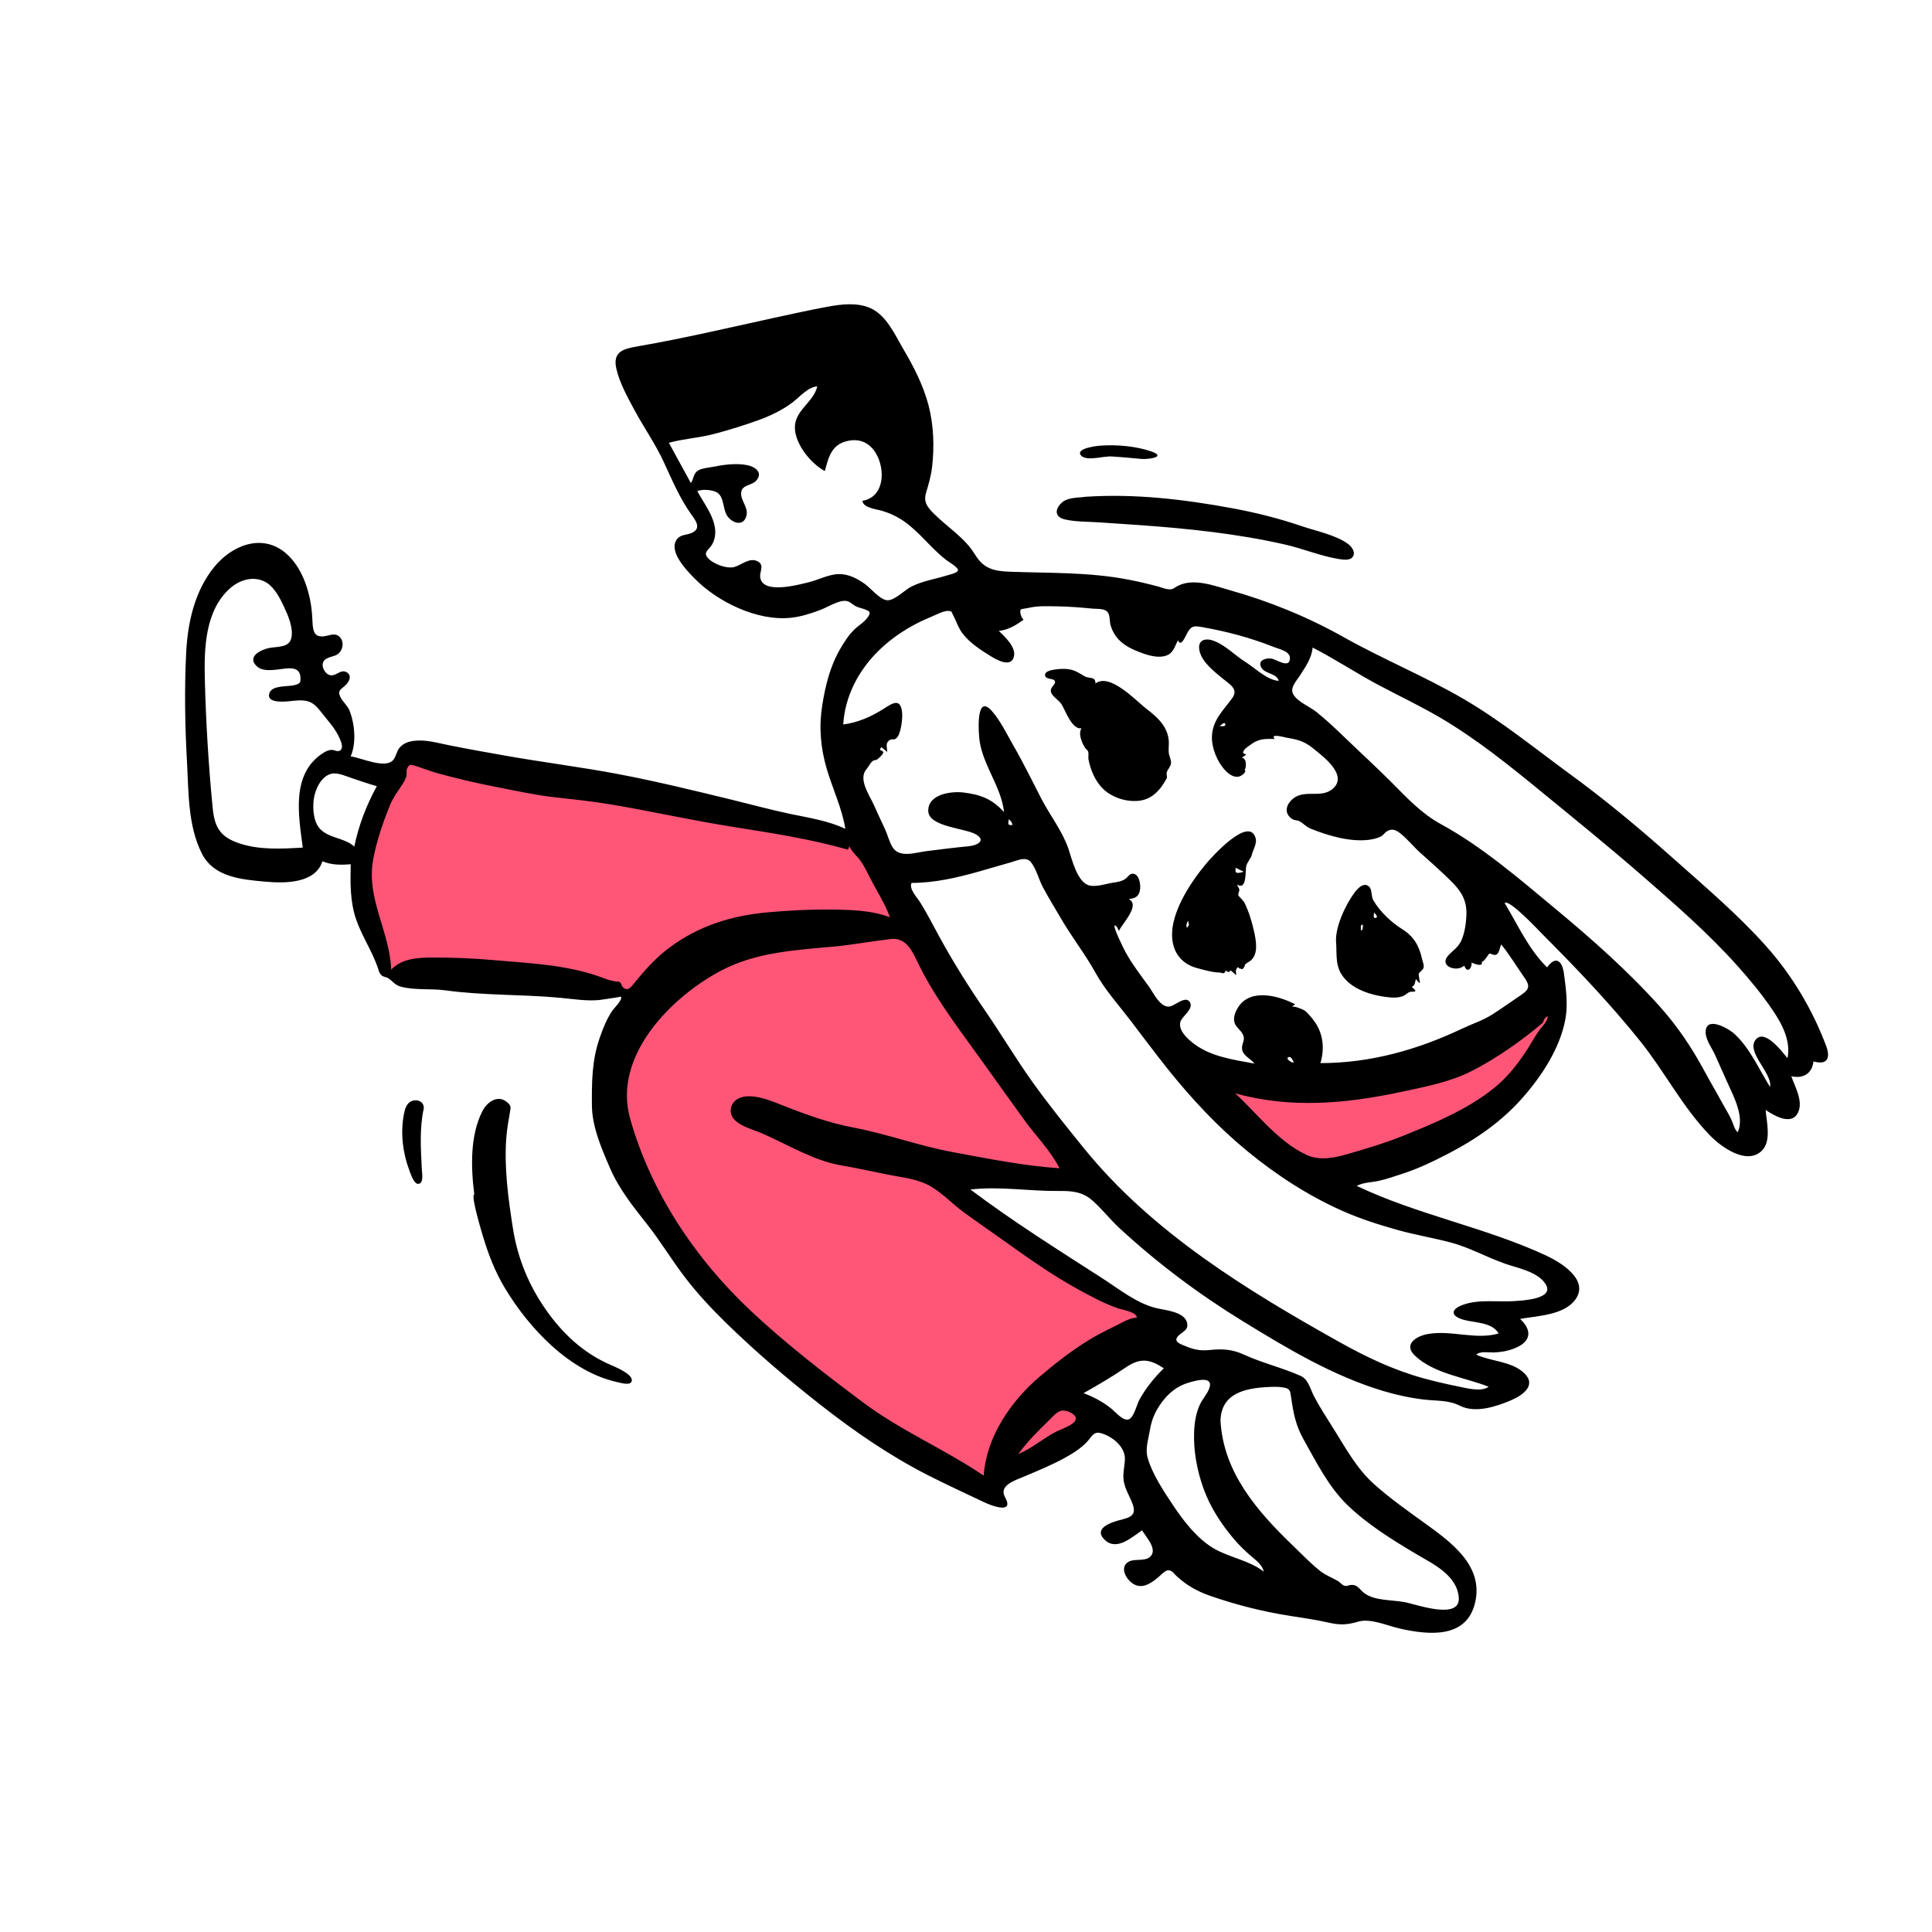 <svg width="594" height="594" viewBox="0 0 762 594" fill="none" xmlns="http://www.w3.org/2000/svg">
<path fill-rule="evenodd" clip-rule="evenodd" d="M397.433 379.844C387.493 379.715 377.554 379.586 367.615 379.457C371.297 381.856 374.98 384.256 378.663 386.654C404.669 403.6 430.676 420.545 456.683 437.49C450.487 441.617 444.291 445.744 438.095 449.87C431.899 453.997 425.703 458.124 419.507 462.251C421.701 464.572 423.895 466.893 426.09 469.215C428.284 471.536 430.478 473.857 432.673 476.179L428.6 478.494C425.852 480.056 423.104 481.618 420.356 483.18C417.061 485.053 413.765 486.926 410.47 488.8C406.237 491.205 402.005 493.611 397.773 496.017L389.768 500.567C389.611 500.656 389.438 500.77 389.256 500.889C388.711 501.246 388.087 501.655 387.593 501.611C386.892 501.547 385.789 500.67 384.919 499.979C384.562 499.695 384.244 499.443 384.01 499.29C381.466 497.637 378.926 495.978 376.389 494.313C368.58 489.194 360.8 484.032 353.05 478.824C334.052 466.054 315.095 453.132 296.907 439.224C288.504 432.799 280.703 426.139 274.138 417.78C266.915 408.582 260.95 398.427 255.706 387.995C251.29 379.214 247.38 370.174 243.912 360.978C243.577 360.09 243.103 359.052 242.596 357.941C241.299 355.099 239.785 351.783 239.824 349.287C239.843 348.003 240.618 346.332 241.304 344.851C241.614 344.18 241.908 343.548 242.104 343.008C242.849 340.962 243.594 338.914 244.339 336.867C245.084 334.819 245.83 332.773 246.575 330.725C246.821 330.047 247.145 329.316 247.48 328.561C248.18 326.978 248.926 325.293 249.103 323.778C249.32 321.933 248.777 319.624 248.277 317.495C248.044 316.507 247.821 315.558 247.687 314.711C247.635 314.386 247.599 313.912 247.557 313.373C247.433 311.763 247.264 309.573 246.526 309.023C246.055 308.673 244.647 308.702 243.6 308.723C243.187 308.732 242.832 308.739 242.61 308.722C238.393 308.398 234.178 308.074 229.962 307.75C227.783 307.583 225.604 307.415 223.425 307.248L171.98 303.294C170.424 303.174 168.805 303.122 167.168 303.068C163.838 302.96 160.43 302.849 157.324 302.168C153.824 301.401 151.636 298.597 150.59 295.318C147.449 285.472 144.48 275.47 142.568 265.304C140.718 255.479 142.504 247.834 146.537 238.743C150.067 230.786 154.236 222.894 158.977 215.579C160.127 213.804 160.305 213.842 161.792 214.16C162.073 214.219 162.401 214.289 162.791 214.358C172.862 216.151 182.932 217.945 193.002 219.738C210.043 222.774 227.086 225.809 244.127 228.843C261.169 231.878 278.211 234.914 295.253 237.948C307.27 240.089 319.288 242.229 331.305 244.368C331.844 244.465 332.542 244.524 333.297 244.589C334.996 244.734 336.977 244.902 338.049 245.57C338.619 245.926 339.085 246.783 339.493 247.532C339.653 247.826 339.804 248.103 339.949 248.328L340.216 248.742C342.352 252.05 344.488 255.357 346.624 258.665C356.192 273.482 365.978 288.155 375.764 302.829C378.753 307.311 381.743 311.793 384.725 316.278C392.998 328.719 401.271 341.16 409.544 353.601C415.446 362.478 421.349 371.354 427.252 380.231C417.312 380.102 407.373 379.973 397.433 379.844ZM478.369 342.316C504.874 342.252 532.205 341.041 558.143 335.352C577.902 331.019 597.744 322.088 613.908 309.817C610.519 322.719 605.782 338.859 595.775 348.207C592.264 351.487 587.67 353.718 583.345 355.817C582.983 355.993 582.622 356.168 582.265 356.343C575.459 359.663 568.478 362.633 561.452 365.454C560.432 365.863 559.407 366.276 558.38 366.691C546.905 371.321 534.935 376.15 522.807 378.368C519.139 379.038 517.271 378.381 514.217 376.181C509.322 372.656 504.875 368.454 500.494 364.313C500.284 364.115 500.075 363.918 499.866 363.72C492.516 356.778 485.366 349.612 478.369 342.316Z" fill="#FF5678"/>
<path fill-rule="evenodd" clip-rule="evenodd" d="M343.322 37.543C349.708 40.386 353.079 48.254 356.432 53.944C360.456 60.771 364.102 67.922 366.157 75.61C368.264 83.488 368.556 92.126 367.622 100.208C367.211 103.765 366.248 107.001 365.23 110.404C364.142 114.04 365.837 116.12 368.418 118.685C373.781 124.011 380.533 128.098 384.513 134.661C387.885 140.221 391.805 141.25 398.161 141.488C413.948 142.08 429.419 141.592 445.059 144.609C449.03 145.375 452.976 146.313 456.883 147.36C458.166 147.703 459.509 148.304 460.831 148.425C462.738 148.598 463.064 147.84 464.488 147.108C470.755 143.885 478.709 146.981 484.974 148.749C500.787 153.213 515.707 159.289 530.04 167.34C545.517 176.034 562.016 182.783 577.35 191.736C592.164 200.384 605.473 211.269 619.29 221.365C633.341 231.634 646.669 242.745 659.663 254.315C672.222 265.496 685.207 276.472 696.441 289.018C706.683 300.457 714.774 313.999 720.202 328.389C722.013 333.192 720.898 336.217 715.235 334.632C714.734 339.491 711.108 341.521 706.512 340.483C707.924 344.559 711.147 350.081 709.303 354.467C706.85 360.299 699.825 356.054 696.38 353.782C696.754 358.47 698.75 366.081 694.874 369.865C688.868 375.727 678.731 368.256 674.476 363.875C663.637 352.71 656.704 338.895 647.08 326.85C635.152 311.923 621.715 297.849 608.229 284.335C607.165 283.268 595.162 270.401 593.442 272.15C598.679 280.814 602.864 290.351 610.186 297.548C613.662 292.671 616.18 295.075 616.833 299.972C617.617 305.859 618.491 312.058 617.404 317.958C615.268 329.571 607.93 340.616 600.22 349.312C592.154 358.408 582.14 365.334 571.397 370.909C565.315 374.065 559.215 377.023 552.672 379.095C549.742 380.023 546.808 381.1 543.798 381.744C540.904 382.364 537.775 382.321 535.097 383.724C559.088 395.166 585.63 399.987 609.677 411.135C615.481 413.825 627.136 420.818 621.247 428.679C616.691 434.761 606.338 434.976 599.542 436.189C604.542 440.904 603.797 445.281 597.225 447.848C594.585 448.878 591.833 449.357 589.018 449.43C587.106 449.48 583.803 448.8 582.258 450.301C588.217 453.029 596.34 452.863 601.237 457.655C606.233 462.544 600.266 466.477 595.801 468.363C589.928 470.842 581.852 473.457 575.877 470.467C571.155 468.104 566.795 468.617 561.574 467.995C556.189 467.355 550.867 466.203 545.673 464.655C525.896 458.759 507.685 447.849 490.22 437.117C472.771 426.395 456.498 414.213 441.449 400.313C437.737 396.883 434.645 392.802 430.851 389.482C426.858 385.988 422.677 385.674 417.568 385.732C405.955 385.864 394.363 383.799 382.756 385.16C399.439 397.723 417.069 408.788 434.62 420.071C441.298 424.365 448.318 430.09 456.169 431.961C459.613 432.783 467.003 433.328 468.147 437.57C468.984 440.666 466.333 441.186 464.746 442.866C462.446 445.299 465.684 446.112 468.057 447.12C471.047 448.39 473.777 448.799 477.035 448.464C482.021 447.949 485.933 448.12 490.579 450.254C497.881 453.606 505.719 455.411 513.039 458.689C516.071 460.047 516.868 464.094 518.331 466.842C520.631 471.16 523.289 475.272 525.898 479.408C530.815 487.204 535.058 495.224 542.036 501.443C548.151 506.894 554.959 511.721 561.601 516.513C571.973 523.999 585.167 533.255 581.834 547.939C578.538 562.455 563.478 560.894 552.003 558.302C547.173 557.211 540.573 554.16 535.704 555.594C531.502 556.832 528.608 557.016 524.249 556.028C519.195 554.881 514.109 554.136 508.989 553.345C498.255 551.687 487.432 548.951 477.175 545.366C472.255 543.646 468.147 541.35 464.272 537.835C463.121 536.792 462.284 535.312 460.753 535.324C459.452 535.335 457.439 537.643 456.432 538.443C453.254 540.972 449.738 543.084 446.11 540.076C443.795 538.156 441.734 533.977 445.083 531.999C447.65 530.483 452.339 532.221 454.18 529.353C456.108 526.351 451.798 521.995 450.449 519.555C446.377 522.316 440.384 527.902 435.661 523.279C431.877 519.577 436.087 517.329 439.576 516.145C443.889 514.679 448.88 514.868 446.682 509.106C445.433 505.834 443.434 502.901 443.113 499.329C442.869 496.614 443.653 494.001 443.672 491.307C443.706 486.493 438.525 482.346 434.011 481.206C431.255 480.509 430.436 482.862 428.743 484.665C426.255 487.316 423.077 489.3 419.908 491.03C414.71 493.866 409.253 496.118 403.805 498.407C400.195 499.923 393.814 501.91 396.392 506.507C400.164 513.235 391.323 510.015 388.135 508.488C380.72 504.937 373.232 501.546 365.91 497.8C350.893 490.116 337.076 480.627 323.812 470.242C310.791 460.046 298.077 449.215 286.247 437.653C280.516 432.05 275.038 426.159 270.159 419.796C264.918 412.962 260.505 405.552 255.164 398.786C249.624 391.764 244.147 384.952 240.577 376.668C237.27 368.993 233.516 360.426 233.457 351.994C233.391 342.679 233.428 334.312 236.511 325.376C237.798 321.648 239.343 317.766 241.585 314.506C242.229 313.569 245.612 310.364 244.919 309.087C244.958 309.159 237.233 310.338 236.425 310.415C231.297 310.905 226.138 310.026 221.03 309.55C205.924 308.141 190.675 308.669 175.625 306.597C169.951 305.815 163.794 306.636 158.256 305.196C155.64 304.517 154.995 303.02 153.073 301.795C152.195 301.235 151.257 301.42 150.44 300.644C149.485 299.734 149.278 298.42 148.855 297.234C146.596 290.896 142.789 285.238 140.552 278.888C138.037 271.746 138.151 264.345 138.334 256.88C134.599 257.177 130.675 257.202 127.17 255.691C124.342 264.572 112.16 264.412 104.671 263.738C95.319 262.897 84.353 262.017 79.613 252.639C74.043 241.619 74.411 228.239 73.737 216.212C72.946 202.086 72.72 187.75 73.415 173.616C74.006 161.595 76.748 149.116 84.528 139.576C91.392 131.158 103.268 126.231 112.609 134.087C119.63 139.992 122.695 150.627 123.155 159.485C123.388 163.992 123.178 168.04 128.732 166.791C130.867 166.31 132.808 165.533 134.383 167.722C135.771 169.649 135.134 172.436 133.376 173.877C131.783 175.185 128.683 174.963 127.592 176.907C126.51 178.835 128.221 181.922 130.27 182.314C132.603 182.761 134.4 179.765 136.75 181.155C138.903 182.43 137.779 184.81 136.336 186.205C134.629 187.856 132.985 188.2 134.205 190.813C135.141 192.818 137.014 194.153 137.854 196.279C139.928 201.522 140.613 209.057 138.306 214.331C142.309 214.776 151.986 219.506 155.135 215.68C156.277 214.292 156.413 212.253 157.648 210.837C159.1 209.17 161.13 208.462 163.279 208.193C167.874 207.619 172.576 209.016 177.039 209.916C184.439 211.409 191.883 212.717 199.316 214.036C214.271 216.691 229.364 218.538 244.282 221.391C259.168 224.237 273.9 227.837 288.622 231.422C296.343 233.301 304.027 235.414 311.805 237.042C319.074 238.562 326.648 239.683 333.414 242.9C332.076 234.635 328.344 227.039 326.017 219.049C323.624 210.831 322.951 202.627 324.302 194.165C325.541 186.411 327.375 178.875 331.335 172.022C332.936 169.251 334.698 166.491 337.004 164.257C338.644 162.667 340.953 161.346 342.249 159.451C343.528 157.581 343.256 157.147 340.953 156.285C339.673 155.806 338.511 155.661 337.297 154.989C336.181 154.372 335.22 153.251 333.908 153.037C330.882 152.543 326.457 155.474 323.684 156.517C319.899 157.94 315.989 159.222 311.949 159.655C298.69 161.077 282.966 153.394 273.876 144.085C270.843 140.979 263.881 133.835 266.71 129.097C268.203 126.596 270.873 127.191 273.114 126.055C276.624 124.276 274.4 121.325 272.719 118.982C268.138 112.602 265.066 105.3 261.787 98.201C258.449 90.975 253.873 84.516 250.122 77.521C247.429 72.502 244.307 66.889 243.07 61.304C241.558 54.483 246.179 53.519 251.828 52.541C269.696 49.45 287.289 45.295 304.996 41.427C312.055 39.886 319.148 38.319 326.252 37.004C331.789 35.98 338.005 35.176 343.322 37.543ZM500.153 463.053C490.939 463.527 481.668 465.571 481.373 476.313C482.49 496.695 495.758 511.931 509.775 525.45C513.312 528.861 516.773 532.477 520.614 535.551C522.874 537.359 525.338 538.187 527.783 539.62C528.382 539.971 529.418 541.148 529.975 541.326C531.296 541.754 531.411 541.274 532.699 541.138C535.509 540.842 536.028 542.798 538.164 544.398C542.217 547.434 549.491 546.99 554.251 547.939C558.646 548.816 576.142 555.148 575.355 546.028C574.586 537.117 565.074 532.788 558.37 528.808C549.027 523.262 539.396 517.258 531.53 509.699C524.051 502.512 519.169 492.677 514.146 483.726C511.015 478.148 510.149 473.418 509.245 467.184C508.862 464.547 508.824 463.685 506.241 463.24C504.245 462.896 502.168 462.949 500.153 463.053ZM468.095 461.572C462.772 463.295 458.751 467.56 456.101 472.384C454.745 474.853 453.968 477.343 453.519 480.104C452.948 483.618 451.635 487.371 452.618 490.903C454.401 497.314 459.079 504.314 462.754 509.815C466.886 516.001 472.252 522.945 478.773 526.737C485.049 530.388 492.628 531.36 498.448 535.866C497.927 533.388 495.601 531.559 493.776 530.014C491.115 527.761 488.787 525.525 486.526 522.843C481.526 516.913 477.37 510.491 474.707 503.175C472.126 496.086 470.648 488.106 470.977 480.549C471.134 476.952 471.753 473.132 473.307 469.851C474.345 467.658 476.186 465.793 476.981 463.487C478.801 458.201 470.75 460.712 468.095 461.572ZM351.367 286.352C343.936 287.195 336.568 288.621 329.083 289.312C313.949 290.708 298.242 291.534 284.528 298.756C264.575 309.265 241.595 332.586 248.515 357.152C256.69 386.171 274.167 412.411 296.048 432.946C310.017 446.056 325.316 457.869 340.662 469.313C355.506 480.383 372.678 487.644 387.981 497.994C389.018 482.743 398.609 468.758 409.951 459.056C416.046 453.843 422.442 448.848 429.276 444.638C432.634 442.569 436.111 440.821 439.652 439.093C442.339 437.782 445.309 435.831 448.38 435.685C448.331 433.436 442.685 432.606 441.128 432.077C435.753 430.251 430.595 427.454 425.616 424.744C414.777 418.845 404.762 411.646 394.732 404.493C389.829 400.997 384.849 397.606 379.999 394.036C375.632 390.821 371.76 386.64 367.067 383.903C362.24 381.088 356.533 380.5 351.147 379.462C344.677 378.215 338.311 376.734 331.81 375.64C320.953 373.813 310.706 367.426 300.698 363.073C297.333 361.609 292.199 360.339 289.631 357.568C287.303 355.057 287.911 351.179 290.895 349.459C296.026 346.5 304.577 350.358 309.429 352.268C318.404 355.8 327.317 358.962 336.841 360.772C349.887 363.251 362.284 367.891 375.348 370.32C389.435 372.939 403.556 375.805 417.878 376.77C414.369 369.823 408.551 364.05 404.019 357.766C398.82 350.557 393.628 343.343 388.474 336.101C379.39 323.334 369.259 310.506 362.354 296.395C359.987 291.557 357.657 285.638 351.367 286.352ZM418.829 472.372C416.761 472.702 415.2 474.768 413.794 476.134C409.442 480.36 405.182 484.545 401.639 489.5C407.122 487.186 411.593 483.154 416.878 480.504C418.783 479.548 425.508 477.419 424.153 474.757C423.391 473.262 420.351 472.129 418.829 472.372ZM443.99 455.349C438.622 459.009 433.034 462.282 427.373 465.463C431.343 466.971 435.308 469.051 438.566 471.783C440.056 473.033 443.119 476.69 445.274 475.771C447.277 474.917 448.365 469.966 449.335 468.179C451.817 463.605 455.29 459.284 459.024 455.677C453.414 451.926 449.654 451.488 443.99 455.349ZM398.68 256.114C394.383 257.308 390.121 258.614 385.827 259.818C377.256 262.222 368.496 264.231 359.545 264.231C358.327 266.471 361.816 270.123 362.888 271.831C365.702 276.315 368.104 281.124 370.656 285.765C376.064 295.605 381.965 305.063 388.331 314.309C394.762 323.652 400.572 333.437 407.158 342.666C413.533 351.6 420.545 360.279 427.451 368.809C454.356 402.043 491.854 424.963 528.709 445.552C539.039 451.323 549.802 456.407 561.242 459.559C565.966 460.86 570.784 461.962 575.589 462.932C578.818 463.582 584.191 465.041 587.164 462.954C577.829 459.259 565.596 457.833 558.056 450.683C553.388 446.256 558.507 442.954 563.267 442.131C572.476 440.539 582.021 444.548 591.061 441.947C588.645 437.518 581.7 437.729 577.475 436.592C572.133 435.154 571.935 432.457 577.021 430.624C583.281 428.366 590.497 429.591 597.02 429.175C600.204 428.972 613.549 428.441 609.519 422.33C606.346 417.523 598.624 416.175 593.569 414.401C586.478 411.914 579.589 408.031 572.367 406.103C565.303 404.218 558.105 403.059 551.041 401.068C543.669 398.991 536.409 396.682 529.403 393.564C515.896 387.554 503.373 379.394 491.966 370.026C480.212 360.373 469.908 349.31 460.427 337.447C455.438 331.205 450.692 324.783 445.839 318.438C441.152 312.311 435.852 306.472 432.1 299.708C427.951 292.227 422.573 285.399 418.276 277.944C415.948 273.904 413.442 269.942 411.272 265.815C409.729 262.881 408.678 258.579 406.591 256.029C404.629 253.633 401.2 255.413 398.68 256.114ZM200.233 350.913C201.673 352.228 201.434 352.77 201.157 354.439C200.589 357.861 199.962 361.219 199.699 364.691C198.796 376.565 200.472 388.88 202.324 400.608C204.173 412.31 208.617 423.121 215.466 432.799C222.102 442.177 230.111 449.648 240.664 454.249C242.476 455.039 249.65 457.938 249.186 460.612C248.837 462.623 245.113 461.485 243.774 461.198C224.805 457.138 208.73 440.001 199.144 424.049C195.175 417.445 192.622 410.731 190.43 403.432C190.11 402.366 185.516 387.264 187.068 387.075C185.728 376.617 185.328 363.903 190.275 354.223C192.123 350.608 196.453 347.465 200.233 350.913ZM167.139 353.163C165.408 361.046 165.981 369.089 166.363 377.075C166.432 378.528 167.264 383.012 164.856 382.927C163.155 382.866 161.799 378.525 161.381 377.412C158.852 370.655 157.954 363.045 159.217 355.923C159.616 353.669 160.219 350.933 162.7 350.15C164.859 349.469 167.331 350.686 167.139 353.163ZM610.405 316.767C609.338 317.282 608.868 318.262 608.55 319.337C600.205 326.443 590.388 333.322 580.631 338.336C571.915 342.815 561.822 344.703 552.308 346.729C530.552 351.362 508.888 353.234 487.189 347.237C496.056 355.411 504.097 366.273 515.275 371.48C520.829 374.068 526.977 372.507 532.576 370.868C539.447 368.857 546.359 366.803 553.008 364.136C565.572 359.099 579.009 353.525 589.574 344.89C594.257 341.062 598.075 336.331 601.435 331.331C603.36 328.468 604.989 325.405 606.937 322.562C608.059 320.923 610.517 318.905 610.405 316.767ZM517.702 171.405C517.383 175.448 515 178.844 512.898 182.163C511.468 184.42 508.683 187.143 510.004 189.703C511.572 192.742 516.569 194.683 519.159 196.761C522.994 199.839 526.585 203.201 530.116 206.617C536.452 212.748 543.012 218.69 549.212 224.952C555.103 230.9 560.82 236.961 568.251 241.017C584.565 249.923 598.928 262.366 613.184 274.198C627.718 286.26 642.074 298.94 654.686 313.031C661.435 320.571 667.044 328.848 671.855 337.733C674.329 342.304 676.98 346.774 679.459 351.343C680.556 353.364 681.794 355.327 682.792 357.401C683.533 358.941 684.015 361.436 685.385 362.577C688.095 356.569 683.867 348.621 681.415 343.209C679.74 339.509 678.096 335.795 676.442 332.085C675.281 329.483 672.869 326.341 672.737 323.437C672.415 316.377 681.515 321.457 684.011 323.72C690.188 329.322 693.751 337.744 698.123 344.694C699.151 339.16 688.125 330.616 692.69 325.793C696.311 321.968 702.985 330.928 705.011 333.355C706.401 326.513 702.84 319.82 699.117 314.344C694.97 308.24 690.176 302.436 685.263 296.94C673.779 284.093 660.655 272.658 647.672 261.363C634.756 250.126 621.458 239.347 608.217 228.498C595.358 217.963 582.306 207.429 567.933 198.994C559.874 194.265 551.421 190.309 543.195 185.895C534.579 181.272 526.411 175.858 517.702 171.405ZM405.374 155.82C404.999 155.914 402.825 156.175 402.662 156.366C401.953 157.2 402.898 159.897 403.734 160.382C400.851 162.535 397.612 164.495 393.947 164.83C396.252 167.09 400.633 171.044 399.951 174.69C399.013 179.704 392.982 176.188 390.54 174.67C386.62 172.234 382.614 169.649 379.744 165.975C377.921 163.644 377.301 161.172 375.937 158.661C375.197 157.297 375.627 157.05 373.987 156.955C372.113 156.849 368.906 158.625 367.169 159.331C364.486 160.422 361.87 161.681 359.346 163.103C354.692 165.728 350.334 168.914 346.517 172.657C338.612 180.404 333.259 190.582 332.58 201.727C338.19 201.062 343.678 198.646 348.405 195.631C351.772 193.484 355.206 190.962 355.8 197.019C356.031 199.378 355.37 204.872 353.953 206.697C352.629 208.402 352.057 207.02 350.683 208.042C349.095 209.226 349.934 210.93 349.934 212.592C349.168 211.95 348.403 211.308 347.638 210.666C346.253 212.474 347.82 211.506 348.343 212.599C348.648 213.237 346.562 215.072 346.145 215.397C345.283 216.07 344.807 215.513 343.821 216.48C343.187 217.102 342.504 218.498 341.817 219.275C338.266 223.289 342.968 229.58 344.827 233.837C346.204 236.989 347.705 240.079 349.138 243.204C350.186 245.491 350.752 248.206 352.145 250.314C354.908 254.498 361.241 252.212 365.374 251.7C370.981 251.004 376.487 250.293 382.1 249.766C385.39 249.457 389.107 247.544 384.883 245.069C380.689 242.613 366.204 242.148 366.11 235.83C366.011 229.114 375.351 227.997 380.036 228.574C386.888 229.418 391.316 231.146 396.003 236.312C394.953 226.46 387.956 218.311 386.394 208.426C385.97 205.741 384.666 189.192 391.125 196.341C394.584 200.171 397.323 205.966 399.88 210.394C403.75 217.098 407.122 224.065 410.674 230.937C414.064 237.495 419.029 243.797 421.403 250.774C422.739 254.698 424.603 262.947 428.843 264.949C431.559 266.233 436.145 264.553 438.95 264.144C440.683 263.891 442.374 263.643 443.861 262.644C444.631 262.126 445.392 260.784 446.364 260.634C449.164 260.202 449.887 264.476 449.696 266.444C449.402 269.478 448.007 270.265 445.174 270.618C449.95 272.956 442.592 280.268 441.301 283.183C441.233 283.034 440.395 280.985 439.773 280.987C438.535 280.991 443.565 290.884 443.944 291.572C446.582 296.347 449.895 300.64 453.099 305.041C454.94 307.57 457.591 313.554 461.337 312.988C463.412 312.676 467.723 308.408 469.353 311.334C470.824 313.973 466.281 316.805 465.597 318.903C464.45 322.423 468.765 326.124 471.308 327.969C478.048 332.86 486.787 334.015 494.762 335.491C493.238 333.438 489.919 332.32 489.853 329.381C489.808 327.382 491.222 326.291 490.266 324.116C489.48 322.325 487.507 321.284 486.92 319.364C486.272 317.247 487.293 314.842 488.458 313.094C493.394 305.68 504.42 308.765 510.885 312.133C510.408 312.343 510.012 312.646 509.697 313.043L509.621 313.144L509.638 313.132C510.468 312.625 514.065 314.216 514.513 314.538C515.93 315.558 517.84 317.935 518.819 319.408C521.968 324.148 522.419 329.927 520.783 335.301C540.499 335.301 559.074 330.051 576.718 321.682C580.748 319.772 584.707 318.549 588.524 316.144C592.446 313.675 596.172 310.933 600.024 308.363C603.642 305.948 603.315 304.498 600.891 301.064C597.941 296.886 595.341 292.432 592.066 288.491C591.563 289.582 591.367 291.767 590.292 292.438C589.103 293.179 588.013 291.706 587.212 292.264C587.283 292.214 584.752 296.143 584.345 295.164C585.4 297.695 581.177 296.078 580.429 295.609C580.603 297.982 578.63 300.024 577.522 296.853C574.511 299.605 567.372 297.086 571.222 292.842C573.123 290.746 575.192 289.633 576.387 286.897C577.724 283.836 578.191 280.371 578.36 277.062C578.756 269.26 574.53 265.617 569.233 260.558C566.275 257.733 563.186 255.052 560.143 252.321C557.468 249.92 555.154 246.948 552.347 244.722C550.331 243.124 548.722 242.665 546.766 244.052C545.96 244.624 545.697 245.35 544.662 245.901C543.334 246.608 541.365 247.045 539.884 247.229C532.44 248.155 523.823 245.606 517.002 242.859C515.134 242.107 514.239 240.883 512.622 239.952C511.599 239.363 510.728 239.72 509.643 239.016C506.807 237.179 506.949 234.229 509.011 231.932C513.842 226.551 520.78 231.392 525.717 227.046C531.868 221.631 521.613 214.144 517.47 210.83C514.155 208.177 511.306 207.603 507.254 206.906C506.405 206.76 500.776 205.137 502.745 207.47C498.372 207.357 496.221 207.375 492.7 210.103C491.776 210.818 490.548 211.494 490.294 212.714C490.16 213.358 491.487 213.487 491.49 213.481C491.311 213.914 489.975 214.699 489.782 214.837C492.035 215.104 491.45 219.52 490.869 219.545L490.835 219.541L490.901 219.599C491.884 220.529 489.665 221.962 488.913 222.202C486.776 222.886 484.748 221.401 483.319 219.917C480.12 216.597 477.798 210.949 478.003 206.346C478.29 199.887 482.536 196.142 486.038 191.299C488.66 187.677 484.765 185.75 482.054 183.476C478.736 180.696 474.224 177.278 473.133 172.849C472.139 168.814 474.894 167.434 478.424 168.647C483.195 170.286 487.056 174.504 491.284 177.143C495.037 179.485 499.774 184.268 504.359 184.541C503.518 181.551 499.351 181.868 497.74 179.646C495.611 176.711 498.918 175.403 501.419 175.74C503.361 176 508.901 180.107 508.757 175.372C508.68 172.835 504.444 171.985 502.6 171.252C493.229 167.525 483.631 164.983 473.693 163.257C470.472 162.698 469.648 163.09 468.091 165.995C467.563 166.982 465.664 171.521 464.623 168.512C463.261 170.978 462.864 173.605 459.904 174.597C456.137 175.859 451.294 173.992 447.824 172.544C444.845 171.301 442.014 169.559 440.102 166.901C439.151 165.581 438.458 164.114 438.009 162.551C437.628 161.224 437.808 159.049 437.119 157.844C435.967 155.828 433.222 156.263 431.102 156.062C426.37 155.612 421.697 155.206 416.94 155.15C412.988 155.105 409.214 154.865 405.374 155.82ZM508.259 332.929C506.746 333.471 509.434 335.281 510.322 335.067C509.958 334.481 509.354 332.538 508.259 332.929ZM509.621 313.144L509.58 313.176C509.528 313.223 509.493 313.283 509.477 313.358C509.511 313.302 509.547 313.249 509.583 313.196L509.621 313.144ZM539.894 265.609C541.265 266.759 540.712 269.422 541.649 271.058C544.16 275.437 548.684 279.757 552.946 282.403C557.538 285.251 559.71 288.947 560.835 294.107C561.068 295.173 561.77 296.653 561.427 297.757C561.107 298.789 559.947 299.132 559.591 300.051C559.428 300.471 560.111 303.723 560.028 303.733C559.632 303.781 558.476 302.145 558.483 302.153C558.026 303.288 558.184 304.577 556.951 305.184L556.8 305.251L556.82 305.265C557.127 305.503 558.531 306.667 558.196 306.923C557.729 307.279 556.587 307.035 556.005 307.242C555.086 307.57 554.423 308.388 553.538 308.769C551.166 309.79 548.43 309.475 545.926 309.115C540.652 308.358 534.717 306.473 530.904 302.569C526.286 297.841 527.382 292.941 526.965 287.637C526.497 281.687 530.793 272.667 534.244 268.054C535.422 266.478 537.781 263.84 539.894 265.609ZM160.5 219.313C160.201 220.017 160.499 221.116 160.324 221.889C159.971 223.455 159.061 224.826 158.186 226.141C156.548 228.601 154.9 230.856 153.782 233.632C151.038 240.447 148.493 247.792 147.179 255.017C144.36 270.53 153.772 283.324 154.285 298.433C158.608 293.886 165.181 293.669 171.038 293.656C178.831 293.639 186.553 293.966 194.318 294.648C209.171 295.952 224.355 296.481 238.433 301.906C239.983 302.503 241.145 302.761 242.701 303.087C244.41 303.445 243.505 302.646 244.755 303.657C245.091 303.929 245.225 304.911 245.577 305.255C247.395 307.033 248.484 305.825 250.025 303.918C254.263 298.67 258.492 293.9 263.944 289.822C275.559 281.131 288.57 277.119 302.888 275.826C311.095 275.086 319.108 274.659 327.35 274.738C335.22 274.814 343.529 274.958 350.984 277.772C349.13 272.47 345.963 267.719 343.409 262.745C342.169 260.33 341.019 257.791 339.442 255.569C338.057 253.615 335.965 252.019 335.005 249.788C334.834 250.236 334.663 250.684 334.491 251.131C319.352 246.799 303.74 244.465 288.218 241.988C272.626 239.498 257.228 236.049 241.67 233.396C233.859 232.063 226.018 231.262 218.15 230.369C210.576 229.511 203.274 227.831 195.806 226.403C188.243 224.957 180.882 223.205 173.446 221.213C170.327 220.379 167.376 219.226 164.341 218.221C161.921 217.42 161.371 217.249 160.5 219.313ZM495.285 246.816C495.738 248.671 494.292 251.063 493.829 252.824C493.304 254.821 492.165 255.622 491.571 257.438C491.055 259.015 491.985 267.38 487.948 264.882C488.072 265.483 488.736 266.306 488.804 266.841C488.891 267.507 488.242 268.527 488.43 269.102C488.6 269.62 490.373 271.136 490.803 272C492.499 275.395 493.697 279.304 494.532 283.002C495.403 286.858 496.461 292.2 493.265 294.862C492.496 295.501 491.827 295.673 491.039 296.441C490.947 297.152 490.622 297.739 490.065 298.202C489.76 298.288 489.514 298.212 489.331 297.975C488.357 298.503 488.681 296.286 487.536 298.44C487.26 298.96 487.759 300.743 487.512 300.56C487.062 300.23 485.708 298.817 485.269 298.791C484.286 300.127 484.308 298.766 483.27 298.957C483.229 299.511 482.929 299.816 482.368 299.871C481.93 299.771 481.494 299.669 481.057 299.569C478.413 299.584 474.509 298.476 471.971 297.776C467.127 296.44 463.67 293.109 462.619 288.064C460.43 277.553 469.279 264.413 475.605 256.771C477.766 254.16 492.942 237.213 495.285 246.816ZM537.534 280.678C537.466 281.561 537.739 282.88 536.746 282.978C536.791 281.982 536.372 280.706 537.534 280.678ZM468.603 279.181C469.054 281.726 469.158 280.273 468.133 282.023C467.789 280.993 467.945 280.046 468.603 279.181ZM541.956 275.9C542.35 276.389 543.856 277.709 542.559 278.047C541.424 278.342 541.908 276.503 541.956 275.9ZM487.378 258.258C486.862 260.996 488.416 260.341 490.555 259.843C489.496 259.315 488.436 258.786 487.378 258.258ZM91.023 147.786C80.78 156.568 80.471 171.923 80.794 184.284C81.233 201.078 82.253 217.919 83.878 234.64C84.612 242.195 86.769 246.042 94.234 248.574C102.32 251.316 111.03 250.785 119.418 250.299C117.814 237.84 114.675 221.449 127.184 213.158C128.329 212.399 129.376 211.839 130.769 211.767C131.69 211.72 133.009 212.553 133.883 212.127C135.65 211.264 134.639 208.821 134.06 207.438C132.301 203.235 128.945 199.871 126.222 196.305C122.801 191.828 119.863 191.949 114.756 192.501C112.72 192.722 104.71 193.634 106.287 189.291C107.432 186.133 113.725 186.924 116.275 186.192C118.207 185.638 118.601 185.393 118.518 183.42C118.387 180.337 116.618 179.499 113.872 179.584C110.34 179.691 104.226 181.567 101.285 178.792C97.085 174.829 103.313 172.054 106.471 171.515C109.776 170.952 114.197 171.465 114.96 167.377C115.687 163.478 113.628 158.76 112.019 155.327C110.463 152.006 108.335 147.773 105.087 145.779C100.503 142.966 94.849 144.506 91.023 147.786ZM130.782 221.154C126.621 222.086 124.227 227.499 123.744 231.283C123.277 234.944 123.595 240.169 126.282 242.982C129.808 246.674 135.956 246.425 139.751 249.89C141.432 241.552 144.541 233.528 148.625 226.077C145.4 225.19 142.257 224.042 139.077 223.012C136.75 222.26 133.28 220.594 130.782 221.154ZM397.856 239.117C398.79 239.914 399.085 240.156 399.326 241.407C397.11 241.547 397.777 240.836 397.856 239.117ZM419.826 179.807C423.288 179.897 424.907 181.017 427.685 182.674C429.664 183.856 432.066 182.584 432.066 185.586C437.718 181.148 448.257 192.606 452.219 195.608C456.398 198.773 460.513 202.5 460.975 208.149C461.113 209.822 460.766 211.537 461.017 213.203C461.207 214.458 462.002 215.712 461.867 217.013C461.707 218.522 460.43 219.404 460.136 220.823C460.02 221.384 460.418 222.513 460.171 222.967C457.637 227.607 454.391 231.414 448.832 231.873C443.991 232.273 438.642 230.547 435.113 227.171C431.983 224.178 430.116 219.691 429.305 215.496C429.164 214.77 429.431 213.107 429.192 212.494C428.844 211.599 428.321 211.584 427.889 210.86C426.745 208.941 425.103 205.325 426.588 203.216C422.928 204.042 420.146 196.207 418.78 193.922C417.755 192.211 415.286 190.871 414.6 189.207C413.66 186.924 417.038 185.945 415.868 184.355C415.242 183.504 411.879 184.083 412.209 181.951C412.515 179.978 418.504 179.772 419.826 179.807ZM490.733 219.466C490.767 219.508 490.8 219.533 490.835 219.542V219.541L490.823 219.531L490.733 219.466ZM481.07 202.381C481.388 202.109 483.088 200.389 483.288 201.679C483.452 202.736 481.579 202.381 481.07 202.381ZM322.353 68.388C318.662 68.614 315.371 72.595 312.622 74.685C308.516 77.805 303.665 80.095 298.826 81.827C293.194 83.841 287.405 85.634 281.622 87.162C275.757 88.713 269.648 89.03 263.801 90.641C266.694 95.93 269.587 101.221 272.481 106.511C273.749 104.766 273.316 102.796 275.404 101.542C276.853 100.671 278.95 100.552 280.588 100.23C285.149 99.333 290.153 98.539 294.782 99.467C297.768 100.066 301.092 102.363 298.263 105.571C296.478 107.596 292.636 107.076 292.322 110.291C292.022 113.371 295.17 116.017 294.441 119.256C293.416 123.809 288.863 122.446 286.839 119.502C285.033 116.878 285.718 112.21 282.93 110.318C281.268 109.189 276.823 108.782 275.032 109.748C278.323 115.816 284.719 123.298 280.967 130.552C279.814 132.78 277.295 133.63 278.984 135.82C280.931 138.345 286.549 140.426 289.54 139.653C292.341 138.93 295.549 135.777 298.699 137.337C301.674 138.81 299.566 141.31 299.829 143.623C300.62 150.589 314.921 146.615 318.803 145.691C322.698 144.764 326.762 142.521 330.783 142.429C334.575 142.341 338.095 144.167 341.1 146.306C343.35 147.908 347.094 152.594 349.948 152.75C352.812 152.907 356.871 148.671 359.398 147.389C363.932 145.088 368.888 144.423 373.693 142.889C374.456 142.646 377.789 141.961 377.849 140.849C377.906 139.781 373.967 137.443 373.297 136.932C367.184 132.269 362.707 125.84 356.347 121.472C353.512 119.525 350.449 118.152 347.136 117.276C345.298 116.79 340.291 116.134 340.159 113.515C348.98 112.039 349.2 101.044 345.48 94.81C343.114 90.845 339.444 88.959 334.808 89.812C328.09 91.049 326.861 95.961 325.323 101.791C319.833 98.807 313.849 91.5 313.523 85.062C313.161 77.904 320.854 74.825 322.353 68.388ZM486.234 116.496C495.49 118.211 504.543 120.498 513.456 123.536C518.946 125.408 526.933 127.017 531.681 130.529C533.066 131.555 534.812 133.811 533.547 135.614C532.458 137.168 529.789 136.75 528.213 136.508C521.047 135.407 514.027 132.411 506.938 130.795C488.096 126.502 468.767 124.485 449.517 123.111C444.209 122.732 438.897 122.405 433.588 122.032C429.167 121.722 424.309 121.862 419.98 120.863C416.566 120.074 415.716 117.568 418.272 114.746C420.765 111.996 424.945 112.425 428.284 111.923C447.712 110.655 467.154 112.959 486.234 116.496ZM454.036 94.034C460.334 96.202 452.973 97.236 450.218 97.008C449.284 96.931 436.965 95.71 436.965 96.089C434.506 96.089 428.001 97.968 426.235 95.484C424.338 92.817 432.458 91.88 434.099 91.762C440.409 91.308 447.971 91.947 454.036 94.034Z" fill="black"/>
</svg>

